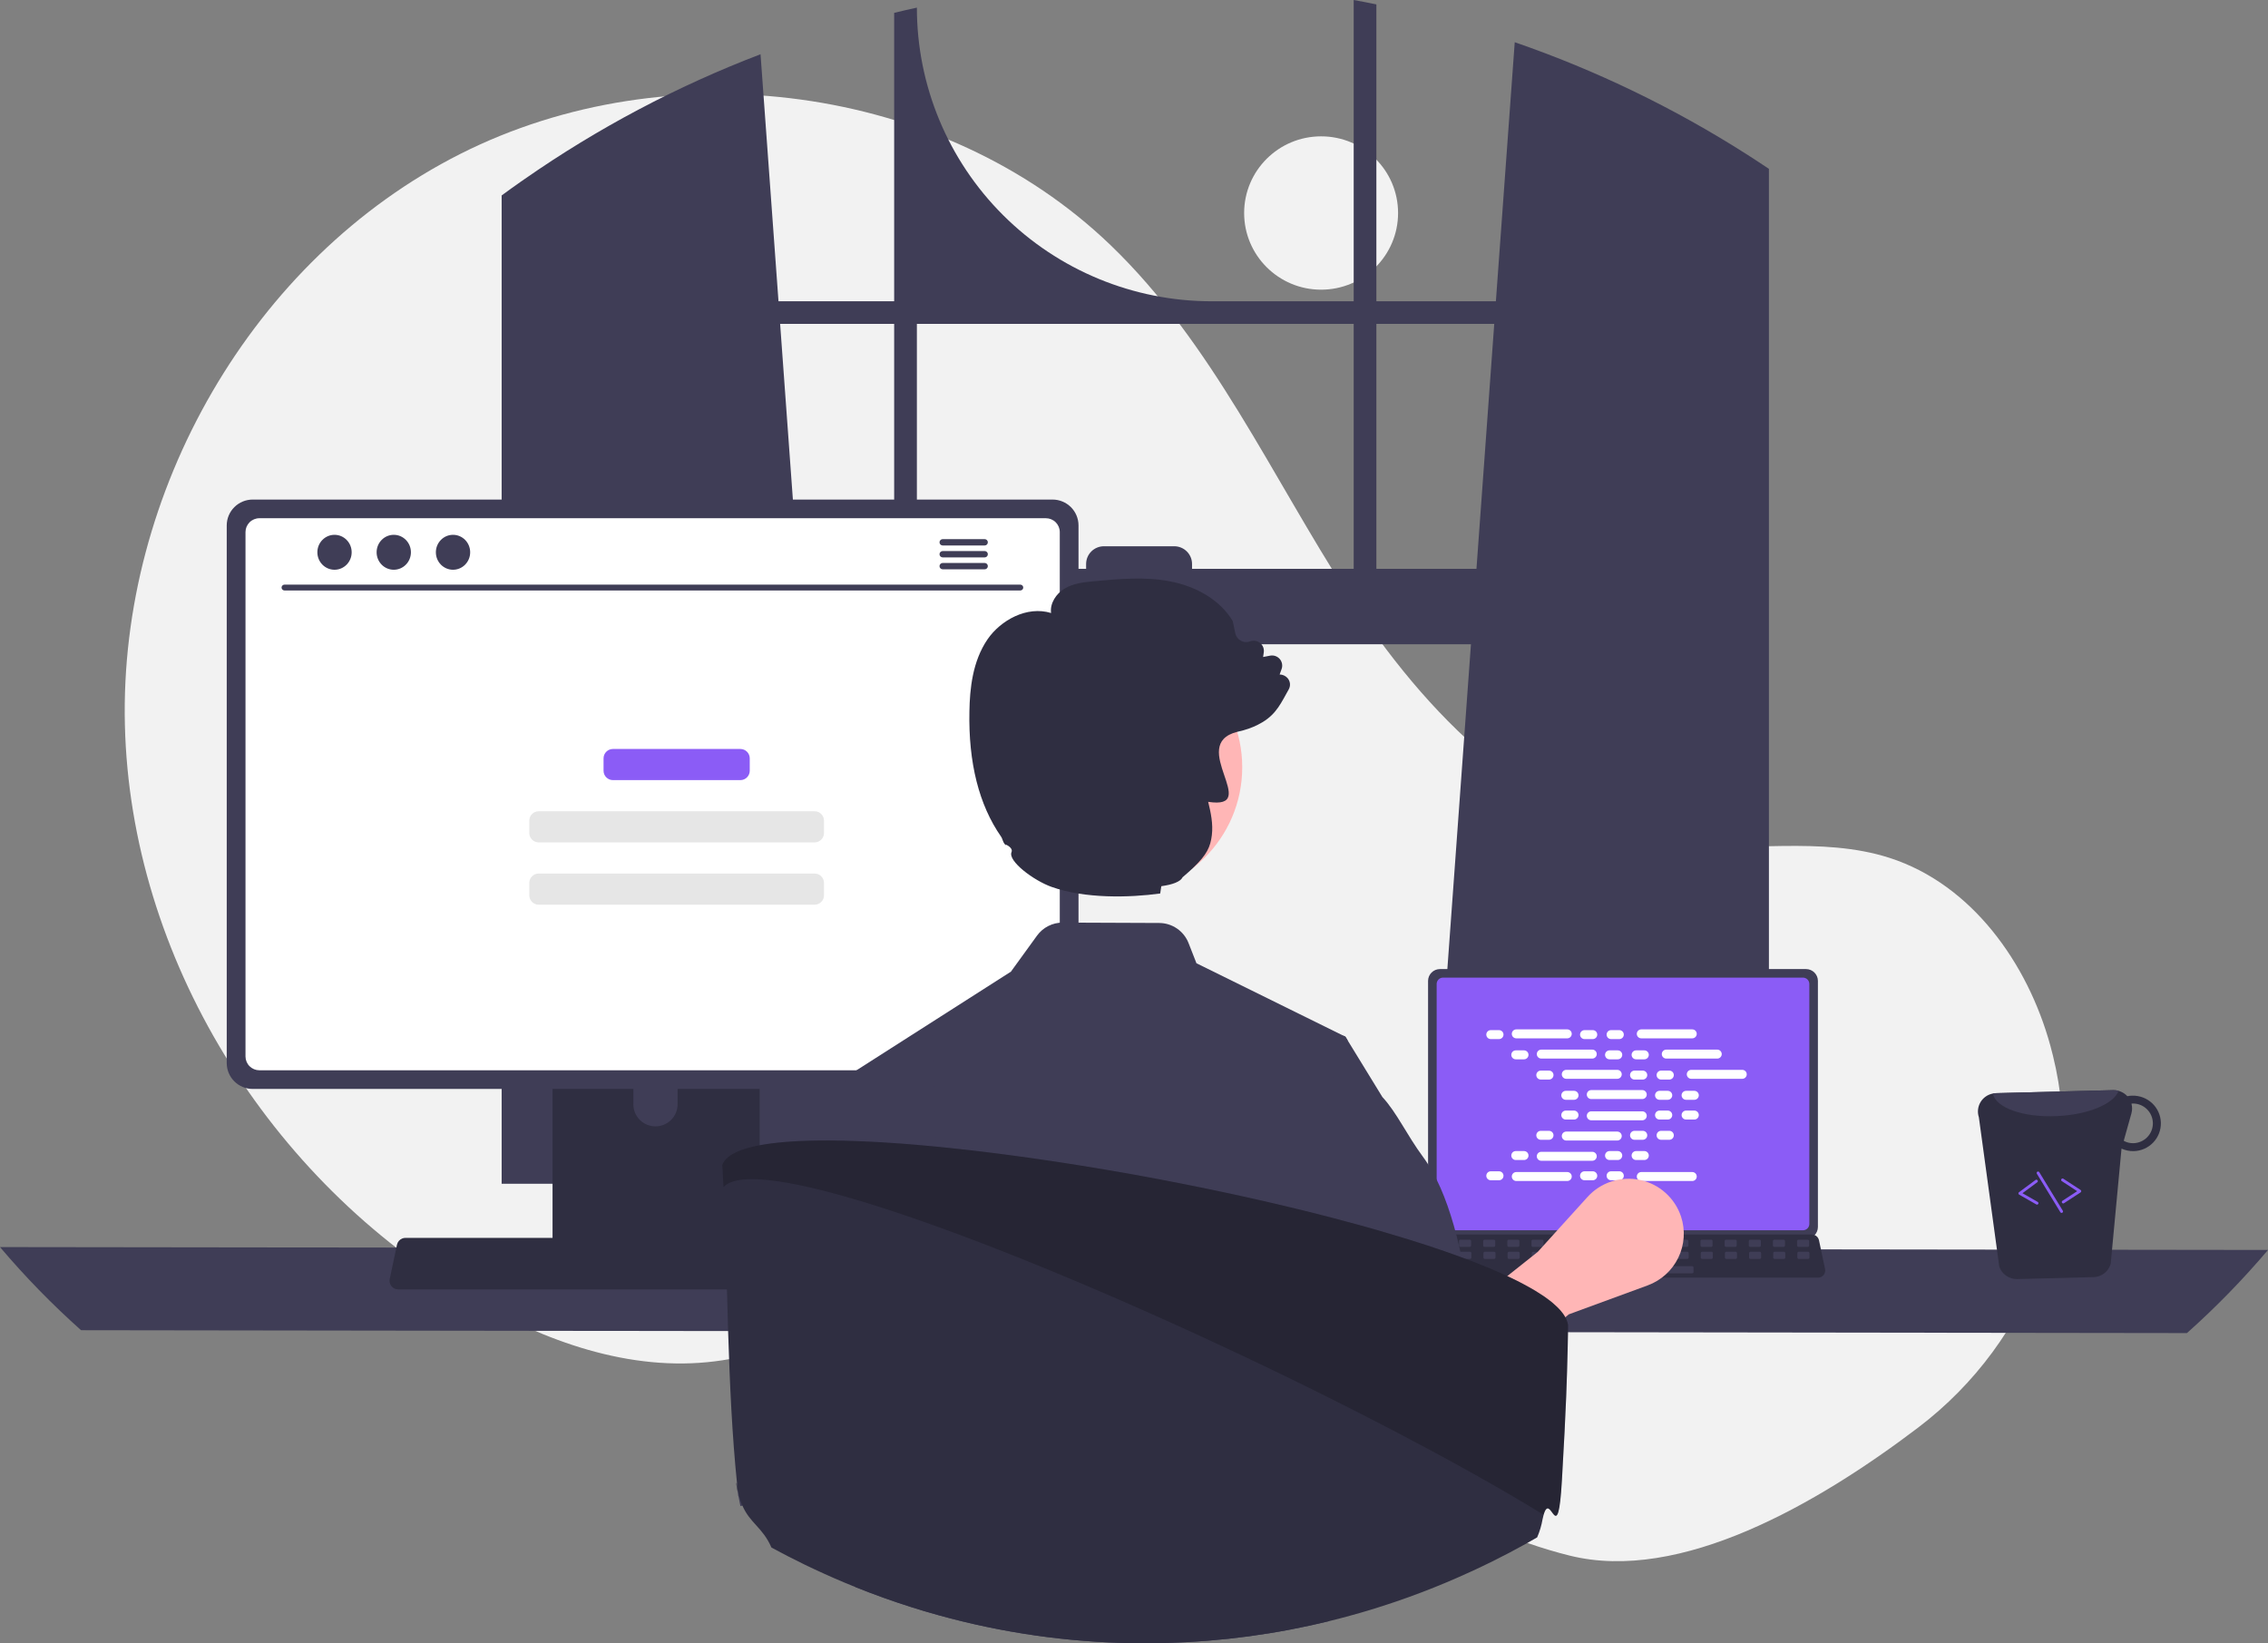 <svg width="461" height="334" viewBox="0 0 461 334" fill="none" xmlns="http://www.w3.org/2000/svg">
<rect x="0" y="0" width="461" height="334" fill="#808080" stroke="none"/>
<g clip-path="url(#clip0_224_1007)">
<path d="M268.532 58.88C277.172 58.88 284.176 51.903 284.176 43.296C284.176 34.69 277.172 27.712 268.532 27.712C259.892 27.712 252.888 34.69 252.888 43.296C252.888 51.903 259.892 58.88 268.532 58.88Z" fill="#F2F2F2"/>
<path d="M389.888 290.164C413.141 272.521 424.247 242.873 417.294 214.591C417.121 213.889 416.939 213.188 416.747 212.488C412.137 195.7 400.733 179.745 384.112 174.381C370.156 169.877 354.923 173.34 340.363 171.549C311.782 168.033 289.624 144.996 274.032 120.877C258.441 96.757 246.459 69.758 225.741 49.832C191.592 16.987 135.886 9.915 93.546 31.295C51.206 52.675 24.236 100.108 25.386 147.381C26.536 194.654 54.708 239.85 95.621 263.829C110.651 272.639 128.034 278.879 145.334 276.695C160.345 274.801 173.984 266.766 188.924 264.381C212.414 260.63 235.754 271.21 256.07 283.538C276.387 295.867 296.011 310.48 319.098 316.195C341.516 321.745 369.289 305.793 389.888 290.164Z" fill="#F2F2F2"/>
<path d="M356.479 32.288C355.969 31.949 355.453 31.628 354.943 31.301C340.209 21.914 324.415 14.287 307.89 8.58L304.058 61.237H279.766V0.893C278.237 0.578 276.696 0.28 275.155 0V61.237H246.288C230.396 61.237 215.155 54.948 203.918 43.754C192.681 32.56 186.368 17.378 186.368 1.547C184.821 1.879 183.286 2.235 181.751 2.615V61.237H158.238L154.588 11.025C137.606 17.513 121.483 26.045 106.579 36.432C106.322 36.607 106.064 36.788 105.812 36.963C104.517 37.867 103.24 38.79 101.968 39.723V240.611H171.263L170.038 223.714L163.301 130.943H298.99L292.252 223.714L291.027 240.611H359.555V34.319C358.535 33.63 357.51 32.953 356.479 32.288ZM181.751 115.622H162.187L158.572 65.836H181.751V115.622ZM275.155 115.622H242.298V114.635C242.298 114.161 242.204 113.692 242.022 113.254C241.839 112.816 241.572 112.418 241.235 112.083C240.898 111.748 240.499 111.482 240.059 111.301C239.619 111.12 239.147 111.028 238.671 111.028H224.387C223.911 111.028 223.44 111.121 223.001 111.303C222.562 111.484 222.162 111.749 221.826 112.084C221.49 112.419 221.223 112.817 221.041 113.255C220.859 113.692 220.766 114.162 220.766 114.635V115.622H186.368V65.836H275.155V115.622ZM279.766 115.622V65.836H303.724L300.109 115.622H279.766Z" fill="#3F3D56"/>
<path d="M0 253.475C5.09 259.483 10.595 265.129 16.476 270.372L444.524 270.956C450.405 265.713 455.91 260.067 461 254.059L0 253.475Z" fill="#3F3D56"/>
<path d="M290.274 199.371V249.392C290.274 250.03 290.529 250.641 290.981 251.092C291.434 251.542 292.047 251.796 292.687 251.796H367.1C367.739 251.796 368.353 251.542 368.806 251.092C369.258 250.641 369.512 250.03 369.513 249.392V199.371C369.511 198.734 369.257 198.123 368.804 197.673C368.352 197.223 367.739 196.97 367.1 196.969H292.687C292.048 196.97 291.435 197.223 290.983 197.673C290.53 198.123 290.275 198.734 290.274 199.371Z" fill="#3F3D56"/>
<path d="M292.02 199.993V248.775C292.02 249.116 292.156 249.442 292.398 249.683C292.64 249.924 292.967 250.059 293.309 250.06H366.48C366.822 250.059 367.15 249.924 367.391 249.683C367.633 249.442 367.769 249.116 367.77 248.775V199.993C367.77 199.652 367.634 199.325 367.392 199.084C367.15 198.842 366.822 198.706 366.48 198.706H293.309C292.967 198.706 292.639 198.842 292.397 199.084C292.155 199.325 292.02 199.652 292.02 199.993Z" fill="#8B5CF6"/>
<path d="M288.717 259.148C288.854 259.318 289.027 259.455 289.224 259.549C289.421 259.643 289.637 259.691 289.856 259.69H369.534C369.752 259.69 369.967 259.641 370.164 259.548C370.36 259.454 370.534 259.318 370.671 259.15C370.808 258.981 370.906 258.784 370.957 258.573C371.009 258.362 371.012 258.143 370.967 257.93L369.73 252.078C369.679 251.839 369.569 251.617 369.409 251.432C369.25 251.246 369.046 251.104 368.818 251.017C368.652 250.952 368.475 250.919 368.297 250.919H291.088C290.91 250.919 290.733 250.952 290.568 251.017C290.339 251.104 290.135 251.246 289.976 251.432C289.816 251.617 289.706 251.839 289.655 252.078L288.418 257.93C288.374 258.142 288.378 258.362 288.43 258.572C288.482 258.783 288.58 258.979 288.717 259.148Z" fill="#2F2E41"/>
<path d="M365.563 253.44H367.445C367.603 253.44 367.731 253.312 367.731 253.155V252.258C367.731 252.101 367.603 251.973 367.445 251.973H365.563C365.405 251.973 365.277 252.101 365.277 252.258V253.155C365.277 253.312 365.405 253.44 365.563 253.44Z" fill="#3F3D56"/>
<path d="M360.655 253.44H362.537C362.695 253.44 362.823 253.312 362.823 253.155V252.258C362.823 252.101 362.695 251.973 362.537 251.973H360.655C360.497 251.973 360.369 252.101 360.369 252.258V253.155C360.369 253.312 360.497 253.44 360.655 253.44Z" fill="#3F3D56"/>
<path d="M355.747 253.44H357.629C357.787 253.44 357.915 253.312 357.915 253.155V252.258C357.915 252.101 357.787 251.973 357.629 251.973H355.747C355.589 251.973 355.461 252.101 355.461 252.258V253.155C355.461 253.312 355.589 253.44 355.747 253.44Z" fill="#3F3D56"/>
<path d="M350.839 253.44H352.721C352.879 253.44 353.007 253.312 353.007 253.155V252.258C353.007 252.101 352.879 251.973 352.721 251.973H350.839C350.681 251.973 350.553 252.101 350.553 252.258V253.155C350.553 253.312 350.681 253.44 350.839 253.44Z" fill="#3F3D56"/>
<path d="M345.931 253.44H347.813C347.971 253.44 348.099 253.312 348.099 253.155V252.258C348.099 252.101 347.971 251.973 347.813 251.973H345.931C345.773 251.973 345.645 252.101 345.645 252.258V253.155C345.645 253.312 345.773 253.44 345.931 253.44Z" fill="#3F3D56"/>
<path d="M341.023 253.44H342.905C343.063 253.44 343.191 253.312 343.191 253.155V252.258C343.191 252.101 343.063 251.973 342.905 251.973H341.023C340.865 251.973 340.737 252.101 340.737 252.258V253.155C340.737 253.312 340.865 253.44 341.023 253.44Z" fill="#3F3D56"/>
<path d="M336.115 253.44H337.997C338.155 253.44 338.283 253.312 338.283 253.155V252.258C338.283 252.101 338.155 251.973 337.997 251.973H336.115C335.957 251.973 335.829 252.101 335.829 252.258V253.155C335.829 253.312 335.957 253.44 336.115 253.44Z" fill="#3F3D56"/>
<path d="M331.207 253.44H333.089C333.247 253.44 333.375 253.312 333.375 253.155V252.258C333.375 252.101 333.247 251.973 333.089 251.973H331.207C331.049 251.973 330.921 252.101 330.921 252.258V253.155C330.921 253.312 331.049 253.44 331.207 253.44Z" fill="#3F3D56"/>
<path d="M326.299 253.44H328.181C328.339 253.44 328.467 253.312 328.467 253.155V252.258C328.467 252.101 328.339 251.973 328.181 251.973H326.299C326.141 251.973 326.013 252.101 326.013 252.258V253.155C326.013 253.312 326.141 253.44 326.299 253.44Z" fill="#3F3D56"/>
<path d="M321.391 253.44H323.273C323.431 253.44 323.559 253.312 323.559 253.155V252.258C323.559 252.101 323.431 251.973 323.273 251.973H321.391C321.233 251.973 321.105 252.101 321.105 252.258V253.155C321.105 253.312 321.233 253.44 321.391 253.44Z" fill="#3F3D56"/>
<path d="M316.482 253.44H318.364C318.522 253.44 318.65 253.312 318.65 253.155V252.258C318.65 252.101 318.522 251.973 318.364 251.973H316.482C316.324 251.973 316.196 252.101 316.196 252.258V253.155C316.196 253.312 316.324 253.44 316.482 253.44Z" fill="#3F3D56"/>
<path d="M311.574 253.44H313.456C313.614 253.44 313.742 253.312 313.742 253.155V252.258C313.742 252.101 313.614 251.973 313.456 251.973H311.574C311.416 251.973 311.288 252.101 311.288 252.258V253.155C311.288 253.312 311.416 253.44 311.574 253.44Z" fill="#3F3D56"/>
<path d="M306.666 253.44H308.548C308.706 253.44 308.834 253.312 308.834 253.155V252.258C308.834 252.101 308.706 251.973 308.548 251.973H306.666C306.508 251.973 306.38 252.101 306.38 252.258V253.155C306.38 253.312 306.508 253.44 306.666 253.44Z" fill="#3F3D56"/>
<path d="M301.758 253.44H303.64C303.798 253.44 303.926 253.312 303.926 253.155V252.258C303.926 252.101 303.798 251.973 303.64 251.973H301.758C301.6 251.973 301.472 252.101 301.472 252.258V253.155C301.472 253.312 301.6 253.44 301.758 253.44Z" fill="#3F3D56"/>
<path d="M296.85 253.44H298.732C298.89 253.44 299.018 253.312 299.018 253.155V252.258C299.018 252.101 298.89 251.973 298.732 251.973H296.85C296.692 251.973 296.564 252.101 296.564 252.258V253.155C296.564 253.312 296.692 253.44 296.85 253.44Z" fill="#3F3D56"/>
<path d="M291.942 253.44H293.824C293.982 253.44 294.11 253.312 294.11 253.155V252.258C294.11 252.101 293.982 251.973 293.824 251.973H291.942C291.784 251.973 291.656 252.101 291.656 252.258V253.155C291.656 253.312 291.784 253.44 291.942 253.44Z" fill="#3F3D56"/>
<path d="M365.622 255.885H367.504C367.661 255.885 367.79 255.757 367.79 255.6V254.703C367.79 254.546 367.661 254.418 367.504 254.418H365.622C365.464 254.418 365.335 254.546 365.335 254.703V255.6C365.335 255.757 365.464 255.885 365.622 255.885Z" fill="#3F3D56"/>
<path d="M360.713 255.885H362.595C362.753 255.885 362.881 255.757 362.881 255.6V254.703C362.881 254.546 362.753 254.418 362.595 254.418H360.713C360.555 254.418 360.427 254.546 360.427 254.703V255.6C360.427 255.757 360.555 255.885 360.713 255.885Z" fill="#3F3D56"/>
<path d="M355.805 255.885H357.687C357.845 255.885 357.973 255.757 357.973 255.6V254.703C357.973 254.546 357.845 254.418 357.687 254.418H355.805C355.647 254.418 355.519 254.546 355.519 254.703V255.6C355.519 255.757 355.647 255.885 355.805 255.885Z" fill="#3F3D56"/>
<path d="M350.897 255.885H352.779C352.937 255.885 353.065 255.757 353.065 255.6V254.703C353.065 254.546 352.937 254.418 352.779 254.418H350.897C350.739 254.418 350.611 254.546 350.611 254.703V255.6C350.611 255.757 350.739 255.885 350.897 255.885Z" fill="#3F3D56"/>
<path d="M345.989 255.885H347.871C348.029 255.885 348.157 255.757 348.157 255.6V254.703C348.157 254.546 348.029 254.418 347.871 254.418H345.989C345.831 254.418 345.703 254.546 345.703 254.703V255.6C345.703 255.757 345.831 255.885 345.989 255.885Z" fill="#3F3D56"/>
<path d="M341.081 255.885H342.963C343.121 255.885 343.249 255.757 343.249 255.6V254.703C343.249 254.546 343.121 254.418 342.963 254.418H341.081C340.923 254.418 340.795 254.546 340.795 254.703V255.6C340.795 255.757 340.923 255.885 341.081 255.885Z" fill="#3F3D56"/>
<path d="M336.173 255.885H338.055C338.213 255.885 338.341 255.757 338.341 255.6V254.703C338.341 254.546 338.213 254.418 338.055 254.418H336.173C336.015 254.418 335.887 254.546 335.887 254.703V255.6C335.887 255.757 336.015 255.885 336.173 255.885Z" fill="#3F3D56"/>
<path d="M331.265 255.885H333.147C333.305 255.885 333.433 255.757 333.433 255.6V254.703C333.433 254.546 333.305 254.418 333.147 254.418H331.265C331.107 254.418 330.979 254.546 330.979 254.703V255.6C330.979 255.757 331.107 255.885 331.265 255.885Z" fill="#3F3D56"/>
<path d="M326.356 255.885H328.238C328.396 255.885 328.524 255.757 328.524 255.6V254.703C328.524 254.546 328.396 254.418 328.238 254.418H326.356C326.198 254.418 326.07 254.546 326.07 254.703V255.6C326.07 255.757 326.198 255.885 326.356 255.885Z" fill="#3F3D56"/>
<path d="M321.449 255.885H323.331C323.489 255.885 323.617 255.757 323.617 255.6V254.703C323.617 254.546 323.489 254.418 323.331 254.418H321.449C321.291 254.418 321.163 254.546 321.163 254.703V255.6C321.163 255.757 321.291 255.885 321.449 255.885Z" fill="#3F3D56"/>
<path d="M316.541 255.885H318.422C318.58 255.885 318.708 255.757 318.708 255.6V254.703C318.708 254.546 318.58 254.418 318.422 254.418H316.541C316.383 254.418 316.254 254.546 316.254 254.703V255.6C316.254 255.757 316.383 255.885 316.541 255.885Z" fill="#3F3D56"/>
<path d="M311.632 255.885H313.514C313.672 255.885 313.8 255.757 313.8 255.6V254.703C313.8 254.546 313.672 254.418 313.514 254.418H311.632C311.474 254.418 311.346 254.546 311.346 254.703V255.6C311.346 255.757 311.474 255.885 311.632 255.885Z" fill="#3F3D56"/>
<path d="M306.725 255.885H308.607C308.765 255.885 308.893 255.757 308.893 255.6V254.703C308.893 254.546 308.765 254.418 308.607 254.418H306.725C306.567 254.418 306.439 254.546 306.439 254.703V255.6C306.439 255.757 306.567 255.885 306.725 255.885Z" fill="#3F3D56"/>
<path d="M301.816 255.885H303.698C303.856 255.885 303.984 255.757 303.984 255.6V254.703C303.984 254.546 303.856 254.418 303.698 254.418H301.816C301.658 254.418 301.53 254.546 301.53 254.703V255.6C301.53 255.757 301.658 255.885 301.816 255.885Z" fill="#3F3D56"/>
<path d="M296.908 255.885H298.79C298.948 255.885 299.076 255.757 299.076 255.6V254.703C299.076 254.546 298.948 254.418 298.79 254.418H296.908C296.75 254.418 296.622 254.546 296.622 254.703V255.6C296.622 255.757 296.75 255.885 296.908 255.885Z" fill="#3F3D56"/>
<path d="M292 255.885H293.882C294.04 255.885 294.168 255.757 294.168 255.6V254.703C294.168 254.546 294.04 254.418 293.882 254.418H292C291.842 254.418 291.714 254.546 291.714 254.703V255.6C291.714 255.757 291.842 255.885 292 255.885Z" fill="#3F3D56"/>
<path d="M324.884 258.818H343.944C344.102 258.818 344.23 258.69 344.23 258.533V257.636C344.23 257.479 344.102 257.351 343.944 257.351H324.884C324.726 257.351 324.598 257.479 324.598 257.636V258.533C324.598 258.69 324.726 258.818 324.884 258.818Z" fill="#3F3D56"/>
<path d="M304.691 209.378H303.025C302.519 209.378 302.11 209.786 302.11 210.289C302.11 210.792 302.519 211.2 303.025 211.2H304.691C305.196 211.2 305.605 210.792 305.605 210.289C305.605 209.786 305.196 209.378 304.691 209.378Z" fill="white"/>
<path d="M323.746 209.378H322.08C321.575 209.378 321.165 209.786 321.165 210.289C321.165 210.792 321.575 211.2 322.08 211.2H323.746C324.251 211.2 324.66 210.792 324.66 210.289C324.66 209.786 324.251 209.378 323.746 209.378Z" fill="white"/>
<path d="M329.145 209.378H327.479C326.973 209.378 326.564 209.786 326.564 210.289C326.564 210.792 326.973 211.2 327.479 211.2H329.145C329.65 211.2 330.059 210.792 330.059 210.289C330.059 209.786 329.65 209.378 329.145 209.378Z" fill="white"/>
<path d="M318.563 209.226H308.208C307.702 209.226 307.293 209.634 307.293 210.137C307.293 210.64 307.702 211.048 308.208 211.048H318.563C319.068 211.048 319.477 210.64 319.477 210.137C319.477 209.634 319.068 209.226 318.563 209.226Z" fill="white"/>
<path d="M343.97 209.226H333.614C333.109 209.226 332.7 209.634 332.7 210.137C332.7 210.64 333.109 211.048 333.614 211.048H343.97C344.475 211.048 344.884 210.64 344.884 210.137C344.884 209.634 344.475 209.226 343.97 209.226Z" fill="white"/>
<path d="M309.772 213.491H308.106C307.6 213.491 307.191 213.899 307.191 214.402C307.191 214.905 307.6 215.313 308.106 215.313H309.772C310.277 215.313 310.686 214.905 310.686 214.402C310.686 213.899 310.277 213.491 309.772 213.491Z" fill="white"/>
<path d="M328.827 213.491H327.161C326.656 213.491 326.247 213.899 326.247 214.402C326.247 214.905 326.656 215.313 327.161 215.313H328.827C329.332 215.313 329.742 214.905 329.742 214.402C329.742 213.899 329.332 213.491 328.827 213.491Z" fill="white"/>
<path d="M334.226 213.491H332.56C332.055 213.491 331.646 213.899 331.646 214.402C331.646 214.905 332.055 215.313 332.56 215.313H334.226C334.731 215.313 335.141 214.905 335.141 214.402C335.141 213.899 334.731 213.491 334.226 213.491Z" fill="white"/>
<path d="M323.644 213.339H313.289C312.784 213.339 312.374 213.747 312.374 214.25C312.374 214.753 312.784 215.161 313.289 215.161H323.644C324.149 215.161 324.559 214.753 324.559 214.25C324.559 213.747 324.149 213.339 323.644 213.339Z" fill="white"/>
<path d="M349.051 213.339H338.696C338.191 213.339 337.781 213.747 337.781 214.25C337.781 214.753 338.191 215.161 338.696 215.161H349.051C349.556 215.161 349.966 214.753 349.966 214.25C349.966 213.747 349.556 213.339 349.051 213.339Z" fill="white"/>
<path d="M314.853 217.604H313.187C312.682 217.604 312.272 218.011 312.272 218.515C312.272 219.018 312.682 219.426 313.187 219.426H314.853C315.358 219.426 315.768 219.018 315.768 218.515C315.768 218.011 315.358 217.604 314.853 217.604Z" fill="white"/>
<path d="M333.908 217.604H332.242C331.737 217.604 331.328 218.011 331.328 218.515C331.328 219.018 331.737 219.426 332.242 219.426H333.908C334.414 219.426 334.823 219.018 334.823 218.515C334.823 218.011 334.414 217.604 333.908 217.604Z" fill="white"/>
<path d="M339.308 217.604H337.642C337.137 217.604 336.727 218.011 336.727 218.515C336.727 219.018 337.137 219.426 337.642 219.426H339.308C339.813 219.426 340.222 219.018 340.222 218.515C340.222 218.011 339.813 217.604 339.308 217.604Z" fill="white"/>
<path d="M328.725 217.452H318.37C317.865 217.452 317.456 217.86 317.456 218.363C317.456 218.866 317.865 219.274 318.37 219.274H328.725C329.231 219.274 329.64 218.866 329.64 218.363C329.64 217.86 329.231 217.452 328.725 217.452Z" fill="white"/>
<path d="M354.133 217.452H343.777C343.272 217.452 342.863 217.86 342.863 218.363C342.863 218.866 343.272 219.274 343.777 219.274H354.133C354.638 219.274 355.047 218.866 355.047 218.363C355.047 217.86 354.638 217.452 354.133 217.452Z" fill="white"/>
<path d="M319.935 221.716H318.269C317.764 221.716 317.354 222.124 317.354 222.627C317.354 223.131 317.764 223.539 318.269 223.539H319.935C320.44 223.539 320.849 223.131 320.849 222.627C320.849 222.124 320.44 221.716 319.935 221.716Z" fill="white"/>
<path d="M338.99 221.716H337.324C336.819 221.716 336.409 222.124 336.409 222.627C336.409 223.131 336.819 223.539 337.324 223.539H338.99C339.495 223.539 339.905 223.131 339.905 222.627C339.905 222.124 339.495 221.716 338.99 221.716Z" fill="white"/>
<path d="M344.389 221.716H342.723C342.218 221.716 341.808 222.124 341.808 222.627C341.808 223.131 342.218 223.539 342.723 223.539H344.389C344.894 223.539 345.304 223.131 345.304 222.627C345.304 222.124 344.894 221.716 344.389 221.716Z" fill="white"/>
<path d="M333.807 221.564H323.452C322.947 221.564 322.537 221.972 322.537 222.476C322.537 222.979 322.947 223.387 323.452 223.387H333.807C334.312 223.387 334.722 222.979 334.722 222.476C334.722 221.972 334.312 221.564 333.807 221.564Z" fill="white"/>
<path d="M323.746 238.071H322.08C321.575 238.071 321.165 238.479 321.165 238.982C321.165 239.485 321.575 239.893 322.08 239.893H323.746C324.251 239.893 324.66 239.485 324.66 238.982C324.66 238.479 324.251 238.071 323.746 238.071Z" fill="white"/>
<path d="M329.145 238.071H327.479C326.973 238.071 326.564 238.479 326.564 238.982C326.564 239.485 326.973 239.893 327.479 239.893H329.145C329.65 239.893 330.059 239.485 330.059 238.982C330.059 238.479 329.65 238.071 329.145 238.071Z" fill="white"/>
<path d="M343.97 238.223H333.614C333.109 238.223 332.7 238.631 332.7 239.134C332.7 239.637 333.109 240.045 333.614 240.045H343.97C344.475 240.045 344.884 239.637 344.884 239.134C344.884 238.631 344.475 238.223 343.97 238.223Z" fill="white"/>
<path d="M304.691 238.071H303.025C302.519 238.071 302.11 238.479 302.11 238.982C302.11 239.485 302.519 239.893 303.025 239.893H304.691C305.196 239.893 305.605 239.485 305.605 238.982C305.605 238.479 305.196 238.071 304.691 238.071Z" fill="white"/>
<path d="M318.563 238.223H308.208C307.702 238.223 307.293 238.631 307.293 239.134C307.293 239.637 307.702 240.045 308.208 240.045H318.563C319.068 240.045 319.477 239.637 319.477 239.134C319.477 238.631 319.068 238.223 318.563 238.223Z" fill="white"/>
<path d="M309.772 233.958H308.106C307.6 233.958 307.191 234.366 307.191 234.869C307.191 235.372 307.6 235.78 308.106 235.78H309.772C310.277 235.78 310.686 235.372 310.686 234.869C310.686 234.366 310.277 233.958 309.772 233.958Z" fill="white"/>
<path d="M328.827 233.958H327.161C326.656 233.958 326.247 234.366 326.247 234.869C326.247 235.372 326.656 235.78 327.161 235.78H328.827C329.332 235.78 329.742 235.372 329.742 234.869C329.742 234.366 329.332 233.958 328.827 233.958Z" fill="white"/>
<path d="M334.226 233.958H332.56C332.055 233.958 331.646 234.366 331.646 234.869C331.646 235.372 332.055 235.78 332.56 235.78H334.226C334.731 235.78 335.141 235.372 335.141 234.869C335.141 234.366 334.731 233.958 334.226 233.958Z" fill="white"/>
<path d="M323.644 234.11H313.289C312.784 234.11 312.374 234.518 312.374 235.021C312.374 235.524 312.784 235.932 313.289 235.932H323.644C324.149 235.932 324.559 235.524 324.559 235.021C324.559 234.518 324.149 234.11 323.644 234.11Z" fill="white"/>
<path d="M314.853 229.845H313.187C312.682 229.845 312.272 230.253 312.272 230.756C312.272 231.26 312.682 231.667 313.187 231.667H314.853C315.358 231.667 315.768 231.26 315.768 230.756C315.768 230.253 315.358 229.845 314.853 229.845Z" fill="white"/>
<path d="M333.908 229.845H332.242C331.737 229.845 331.328 230.253 331.328 230.756C331.328 231.26 331.737 231.667 332.242 231.667H333.908C334.414 231.667 334.823 231.26 334.823 230.756C334.823 230.253 334.414 229.845 333.908 229.845Z" fill="white"/>
<path d="M339.308 229.845H337.642C337.137 229.845 336.727 230.253 336.727 230.756C336.727 231.26 337.137 231.667 337.642 231.667H339.308C339.813 231.667 340.222 231.26 340.222 230.756C340.222 230.253 339.813 229.845 339.308 229.845Z" fill="white"/>
<path d="M328.725 229.997H318.37C317.865 229.997 317.456 230.405 317.456 230.908C317.456 231.411 317.865 231.819 318.37 231.819H328.725C329.231 231.819 329.64 231.411 329.64 230.908C329.64 230.405 329.231 229.997 328.725 229.997Z" fill="white"/>
<path d="M319.935 225.732H318.269C317.764 225.732 317.354 226.14 317.354 226.644C317.354 227.147 317.764 227.555 318.269 227.555H319.935C320.44 227.555 320.849 227.147 320.849 226.644C320.849 226.14 320.44 225.732 319.935 225.732Z" fill="white"/>
<path d="M338.99 225.732H337.324C336.819 225.732 336.409 226.14 336.409 226.644C336.409 227.147 336.819 227.555 337.324 227.555H338.99C339.495 227.555 339.905 227.147 339.905 226.644C339.905 226.14 339.495 225.732 338.99 225.732Z" fill="white"/>
<path d="M344.389 225.732H342.723C342.218 225.732 341.808 226.14 341.808 226.644C341.808 227.147 342.218 227.555 342.723 227.555H344.389C344.894 227.555 345.304 227.147 345.304 226.644C345.304 226.14 344.894 225.732 344.389 225.732Z" fill="white"/>
<path d="M333.807 225.884H323.452C322.947 225.884 322.537 226.292 322.537 226.795C322.537 227.299 322.947 227.707 323.452 227.707H333.807C334.312 227.707 334.722 227.299 334.722 226.795C334.722 226.292 334.312 225.884 333.807 225.884Z" fill="white"/>
<path d="M295.832 286.271L288.011 273.955L312.561 254.459L322.695 243.276C324.011 241.823 325.687 240.74 327.556 240.134C329.424 239.529 331.42 239.423 333.342 239.826C335.265 240.229 337.048 241.128 338.512 242.433C339.977 243.738 341.072 245.403 341.688 247.261C342.602 250.015 342.405 253.015 341.141 255.628C339.876 258.24 337.642 260.261 334.909 261.264L318.886 267.144L295.832 286.271Z" fill="#FFB6B6"/>
<path d="M112.312 196.972V256.831H154.409V196.972C154.409 196.541 154.271 196.122 154.015 195.775C153.759 195.428 153.398 195.173 152.985 195.046C152.79 194.982 152.586 194.95 152.381 194.952H114.345C114.078 194.952 113.814 195.004 113.567 195.105C113.321 195.206 113.097 195.355 112.908 195.542C112.719 195.73 112.569 195.953 112.467 196.198C112.365 196.443 112.312 196.706 112.312 196.972ZM128.74 217.54C128.751 216.36 129.23 215.232 130.071 214.401C130.913 213.57 132.049 213.104 133.234 213.104C134.419 213.104 135.556 213.57 136.397 214.401C137.239 215.232 137.717 216.36 137.728 217.54V224.485C137.722 225.668 137.246 226.801 136.404 227.636C135.562 228.47 134.422 228.939 133.234 228.939C132.046 228.939 130.907 228.47 130.065 227.636C129.222 226.801 128.746 225.668 128.74 224.485V217.54Z" fill="#2F2E41"/>
<path d="M112.183 254.917V260.689C112.184 260.988 112.303 261.275 112.515 261.487C112.726 261.699 113.013 261.819 113.313 261.822H153.407C153.707 261.82 153.995 261.7 154.207 261.488C154.419 261.276 154.538 260.989 154.538 260.689V254.917H112.183Z" fill="#3F3D56"/>
<path d="M46.087 106.786V216.08C46.088 217.473 46.644 218.809 47.633 219.794C48.621 220.778 49.962 221.332 51.36 221.333H213.948C215.346 221.332 216.687 220.778 217.676 219.794C218.664 218.809 219.22 217.473 219.221 216.08V106.786C219.218 105.394 218.661 104.06 217.673 103.077C216.684 102.094 215.345 101.54 213.948 101.539H51.36C49.963 101.54 48.624 102.094 47.635 103.077C46.647 104.06 46.09 105.394 46.087 106.786Z" fill="#3F3D56"/>
<path d="M49.901 108.146V214.732C49.903 215.477 50.2 216.19 50.728 216.716C51.256 217.242 51.972 217.539 52.72 217.54H212.595C213.342 217.539 214.058 217.242 214.586 216.716C215.114 216.19 215.412 215.477 215.413 214.732V108.146C215.413 107.401 215.116 106.686 214.588 106.159C214.06 105.631 213.343 105.334 212.595 105.333H52.72C51.972 105.334 51.255 105.631 50.727 106.159C50.198 106.686 49.901 107.401 49.901 108.146Z" fill="white"/>
<path d="M79.571 261.43C79.734 261.634 79.941 261.797 80.176 261.91C80.412 262.022 80.67 262.079 80.93 262.078H176.046C176.306 262.078 176.563 262.02 176.798 261.908C177.032 261.797 177.239 261.634 177.403 261.433C177.567 261.232 177.684 260.997 177.745 260.745C177.806 260.493 177.81 260.231 177.757 259.977L176.28 252.991C176.219 252.706 176.087 252.441 175.897 252.219C175.707 251.998 175.464 251.828 175.191 251.724C174.993 251.647 174.782 251.607 174.57 251.607H82.401C82.189 251.607 81.978 251.647 81.78 251.724C81.507 251.828 81.264 251.998 81.074 252.219C80.883 252.441 80.751 252.706 80.69 252.991L79.214 259.977C79.161 260.23 79.166 260.492 79.228 260.744C79.29 260.995 79.407 261.23 79.571 261.43Z" fill="#2F2E41"/>
<path d="M207.406 120.015H57.812C57.656 120.012 57.508 119.948 57.4 119.837C57.291 119.726 57.23 119.578 57.23 119.423C57.23 119.268 57.291 119.119 57.4 119.008C57.508 118.897 57.656 118.834 57.812 118.83H207.406C207.562 118.834 207.71 118.897 207.819 119.008C207.927 119.119 207.988 119.268 207.988 119.423C207.988 119.578 207.927 119.726 207.819 119.837C207.71 119.948 207.562 120.012 207.406 120.015Z" fill="#3F3D56"/>
<path d="M67.995 115.804C69.92 115.804 71.481 114.215 71.481 112.254C71.481 110.293 69.92 108.704 67.995 108.704C66.069 108.704 64.508 110.293 64.508 112.254C64.508 114.215 66.069 115.804 67.995 115.804Z" fill="#3F3D56"/>
<path d="M80.039 115.804C81.964 115.804 83.525 114.215 83.525 112.254C83.525 110.293 81.964 108.704 80.039 108.704C78.113 108.704 76.552 110.293 76.552 112.254C76.552 114.215 78.113 115.804 80.039 115.804Z" fill="#3F3D56"/>
<path d="M92.083 115.804C94.008 115.804 95.569 114.215 95.569 112.254C95.569 110.293 94.008 108.704 92.083 108.704C90.157 108.704 88.596 110.293 88.596 112.254C88.596 114.215 90.157 115.804 92.083 115.804Z" fill="#3F3D56"/>
<path d="M200.154 109.582H191.6C191.431 109.585 191.27 109.655 191.152 109.776C191.033 109.896 190.967 110.058 190.967 110.226C190.967 110.395 191.033 110.557 191.152 110.677C191.27 110.798 191.431 110.867 191.6 110.871H200.154C200.324 110.869 200.486 110.8 200.606 110.679C200.725 110.559 200.792 110.396 200.792 110.226C200.792 110.057 200.725 109.894 200.606 109.774C200.486 109.653 200.324 109.584 200.154 109.582Z" fill="#3F3D56"/>
<path d="M200.154 112.003H191.6C191.43 112.007 191.269 112.077 191.151 112.197C191.033 112.318 190.966 112.48 190.966 112.648C190.966 112.817 191.033 112.979 191.151 113.099C191.269 113.22 191.43 113.29 191.6 113.293H200.154C200.324 113.291 200.487 113.222 200.607 113.102C200.726 112.981 200.793 112.818 200.793 112.648C200.793 112.479 200.726 112.316 200.607 112.195C200.487 112.074 200.324 112.005 200.154 112.003Z" fill="#3F3D56"/>
<path d="M200.154 114.426H191.6C191.431 114.43 191.27 114.499 191.152 114.62C191.033 114.74 190.967 114.902 190.967 115.071C190.967 115.239 191.033 115.401 191.152 115.522C191.27 115.642 191.431 115.712 191.6 115.716H200.154C200.324 115.713 200.486 115.644 200.606 115.524C200.725 115.403 200.792 115.24 200.792 115.071C200.792 114.901 200.725 114.739 200.606 114.618C200.486 114.497 200.324 114.428 200.154 114.426Z" fill="#3F3D56"/>
<path d="M406.379 257.45C406.638 258.199 407.127 258.847 407.778 259.301C408.429 259.755 409.208 259.992 410.002 259.978L425.524 259.58C426.324 259.564 427.098 259.291 427.73 258.801C428.361 258.311 428.817 257.631 429.028 256.862L431.225 233.465C432.004 233.817 432.852 233.99 433.708 233.973C434.451 233.954 435.183 233.79 435.862 233.49C436.542 233.189 437.155 232.759 437.667 232.222C438.18 231.685 438.581 231.053 438.848 230.362C439.115 229.671 439.243 228.935 439.224 228.194C439.206 227.454 439.041 226.725 438.739 226.048C438.438 225.371 438.005 224.76 437.466 224.25C436.928 223.74 436.293 223.34 435.6 223.074C434.906 222.808 434.167 222.68 433.423 222.699C433.082 222.698 432.741 222.733 432.406 222.804C432.043 222.412 431.601 222.101 431.109 221.889C430.617 221.678 430.086 221.571 429.55 221.577L405.675 222.191C405.477 222.198 405.28 222.223 405.086 222.264C404.562 222.361 404.065 222.569 403.629 222.873C403.193 223.178 402.827 223.572 402.557 224.029C402.286 224.486 402.117 224.995 402.061 225.523C402.005 226.051 402.062 226.584 402.23 227.088L406.379 257.45ZM431.675 231.876L433.238 226.301C433.416 225.657 433.42 224.977 433.25 224.331C433.326 224.331 433.393 224.295 433.468 224.295C434.54 224.273 435.577 224.675 436.351 225.413C437.126 226.151 437.575 227.166 437.6 228.233C437.625 229.301 437.224 230.334 436.485 231.108C435.746 231.881 434.73 232.331 433.658 232.359C432.965 232.381 432.28 232.214 431.675 231.876Z" fill="#2F2E41"/>
<path d="M405.086 222.264C405.595 225.161 411.314 227.198 418.19 226.844C424.514 226.554 429.684 224.342 430.631 221.721C430.281 221.617 429.916 221.569 429.551 221.577L405.675 222.191C405.477 222.198 405.28 222.223 405.086 222.264Z" fill="#3F3D56"/>
<path d="M419.45 244.593C419.482 244.585 419.512 244.572 419.539 244.555L422.909 242.357C422.95 242.33 422.984 242.294 423.007 242.251C423.03 242.209 423.042 242.161 423.042 242.113C423.042 242.064 423.03 242.017 423.007 241.974C422.984 241.931 422.95 241.895 422.91 241.869L419.406 239.583C419.374 239.561 419.338 239.547 419.3 239.539C419.262 239.532 419.223 239.532 419.185 239.54C419.148 239.548 419.112 239.563 419.08 239.585C419.048 239.606 419.021 239.634 419 239.666C418.978 239.698 418.964 239.734 418.957 239.772C418.95 239.81 418.95 239.848 418.958 239.886C418.966 239.923 418.981 239.959 419.003 239.991C419.025 240.022 419.053 240.05 419.085 240.07L422.214 242.112L419.218 244.066C419.16 244.104 419.117 244.161 419.097 244.227C419.078 244.293 419.082 244.364 419.11 244.428C419.138 244.491 419.187 244.542 419.25 244.573C419.312 244.603 419.383 244.61 419.45 244.593Z" fill="#8B5CF6"/>
<path d="M414.127 244.838C414.183 244.823 414.234 244.793 414.273 244.749C414.312 244.706 414.337 244.652 414.345 244.594C414.353 244.537 414.343 244.478 414.318 244.426C414.292 244.374 414.251 244.331 414.2 244.302L411.093 242.527L414.097 240.305C414.127 240.282 414.153 240.253 414.173 240.221C414.193 240.188 414.206 240.151 414.212 240.113C414.217 240.076 414.215 240.037 414.206 240C414.196 239.963 414.18 239.928 414.157 239.897C414.134 239.866 414.105 239.84 414.072 239.821C414.039 239.801 414.003 239.788 413.965 239.782C413.927 239.777 413.888 239.779 413.851 239.788C413.813 239.797 413.778 239.814 413.747 239.837L410.385 242.325C410.346 242.354 410.315 242.392 410.294 242.436C410.274 242.479 410.264 242.528 410.267 242.576C410.27 242.624 410.285 242.671 410.311 242.713C410.336 242.754 410.372 242.788 410.414 242.812L413.909 244.808C413.975 244.846 414.053 244.856 414.127 244.838Z" fill="#8B5CF6"/>
<path d="M419.115 246.519C419.144 246.512 419.171 246.501 419.195 246.486C419.228 246.466 419.257 246.44 419.28 246.409C419.303 246.378 419.319 246.343 419.328 246.305C419.337 246.268 419.339 246.229 419.333 246.192C419.327 246.154 419.314 246.117 419.294 246.085L414.515 238.259C414.475 238.193 414.41 238.145 414.334 238.127C414.259 238.109 414.179 238.122 414.113 238.162C414.046 238.202 413.999 238.267 413.98 238.342C413.962 238.417 413.974 238.496 414.015 238.563L418.793 246.388C418.826 246.442 418.875 246.483 418.932 246.507C418.99 246.53 419.055 246.535 419.115 246.519Z" fill="#8B5CF6"/>
<path d="M150.483 152.232H124.592C123.535 152.232 122.679 153.085 122.679 154.138V156.657C122.679 157.71 123.535 158.563 124.592 158.563H150.483C151.539 158.563 152.396 157.71 152.396 156.657V154.138C152.396 153.085 151.539 152.232 150.483 152.232Z" fill="#8B5CF6"/>
<path d="M165.575 164.893H109.499C108.443 164.893 107.587 165.746 107.587 166.798V169.318C107.587 170.37 108.443 171.223 109.499 171.223H165.575C166.631 171.223 167.487 170.37 167.487 169.318V166.798C167.487 165.746 166.631 164.893 165.575 164.893Z" fill="#E6E6E6"/>
<path d="M165.575 177.553H109.499C108.443 177.553 107.587 178.406 107.587 179.458V181.978C107.587 183.03 108.443 183.883 109.499 183.883H165.575C166.631 183.883 167.487 183.03 167.487 181.978V179.458C167.487 178.406 166.631 177.553 165.575 177.553Z" fill="#E6E6E6"/>
<path d="M170.329 219.947L170.456 220.347L170.462 220.36L174.285 231.938L178.683 245.281L186.958 270.356L187.038 274.251V274.264L187.653 305.597L185.949 309.845L187.867 316.809C187.867 316.809 186.985 306.282 182.252 312.328C179.572 315.763 176.438 319.279 173.864 322.575C177.614 324.086 181.424 325.453 185.294 326.676C186.129 326.942 186.971 327.195 187.813 327.448C187.994 327.502 188.174 327.555 188.355 327.608C201.183 331.387 214.445 333.511 227.816 333.927C228.511 333.947 229.193 333.96 229.854 333.973C230.088 333.98 230.316 333.987 230.543 333.987C231.291 333.993 232.033 334 232.782 334C234.292 334 235.796 333.978 237.293 333.933C248.375 333.622 259.391 332.138 270.158 329.506C270.084 325.078 269.884 319.905 269.596 314.378C269.462 311.669 266.461 308.732 266.281 305.896C266.154 303.765 268.848 301.761 268.707 299.597C267.798 286.274 266.662 291.389 265.82 281.954C265.733 281.029 265.653 280.143 265.579 279.298C265.038 273.239 264.664 269.45 264.664 269.45L268.259 246.873L273.907 211.425L273.473 210.712L272.985 210.473L243.195 195.785L241.578 191.657C241.106 190.467 240.289 189.446 239.23 188.723C238.171 188.001 236.919 187.61 235.636 187.602L216.012 187.522C214.994 187.517 213.989 187.755 213.081 188.215C212.173 188.674 211.389 189.343 210.792 190.165L205.479 197.496L170.329 219.947Z" fill="#3F3D56"/>
<path d="M191.483 264.776L187.038 274.251L184.004 280.723L178.783 307.948L176.17 310.711L173.931 300.929L150.496 306.113C149.728 301.858 150.29 306.256 149.816 301.589C149.95 301.456 150.09 301.323 150.23 301.19C150.605 300.843 150.919 300.517 150.912 300.204C150.645 284.105 151.447 256.707 158.144 240.108C159.193 237.398 160.576 234.828 162.261 232.458C162.395 232.278 162.522 232.098 162.649 231.919C165.737 227.611 167.688 223.37 170.455 220.353V220.347C170.473 220.333 170.488 220.317 170.502 220.3C170.512 220.295 170.521 220.288 170.529 220.28L189.538 210.24L190.353 233.064L190.935 249.469L191.483 264.776Z" fill="#3F3D56"/>
<path d="M260.024 267.467L265.576 279.301L267.514 283.422L272.733 310.644L275.338 313.401L277.582 303.622L278.636 303.406L297.654 299.483L303.197 317.019C304.446 314.945 304.938 312.506 304.59 310.112C304.242 307.719 303.075 305.519 301.286 303.884C300.908 303.542 300.592 303.21 300.601 302.896C300.917 283.961 299.754 249.385 289.254 235.154C285.919 230.638 283.918 226.14 281.007 222.997C280.998 222.988 280.998 222.979 280.989 222.979L273.904 211.424L273.472 210.715L272.985 210.472L260.024 267.467Z" fill="#3F3D56"/>
<path d="M226.391 181.959C240.809 181.959 252.498 170.315 252.498 155.952C252.498 141.589 240.809 129.946 226.391 129.946C211.973 129.946 200.284 141.589 200.284 155.952C200.284 170.315 211.973 181.959 226.391 181.959Z" fill="#FFB6B6"/>
<path d="M261.677 137.787C261.475 137.572 261.231 137.399 260.96 137.28C260.689 137.16 260.397 137.097 260.101 137.092L260.494 136.007C260.622 135.665 260.656 135.295 260.594 134.935C260.531 134.576 260.374 134.239 260.138 133.96C259.902 133.681 259.596 133.469 259.25 133.347C258.905 133.225 258.534 133.196 258.174 133.264L256.744 133.538L256.879 132.587C256.93 132.232 256.889 131.871 256.757 131.537C256.626 131.204 256.41 130.91 256.131 130.685C255.851 130.46 255.517 130.312 255.163 130.254C254.808 130.197 254.444 130.232 254.107 130.357C253.801 130.477 253.471 130.527 253.143 130.504C252.814 130.481 252.495 130.385 252.209 130.223C251.922 130.066 251.672 129.848 251.478 129.585C251.283 129.322 251.149 129.02 251.084 128.699L250.586 126.306L250.533 126.178C248.108 122.151 243.444 119.221 237.737 118.147C232.657 117.184 227.449 117.674 222.428 118.135C220.436 118.322 218.186 118.532 216.311 119.676C214.717 120.657 213.37 122.618 213.645 124.596C208.694 123.085 203.386 126.102 200.755 129.908C197.638 134.437 197.128 140.11 197.046 144.546C196.824 155.04 198.997 163.625 203.491 170.069C203.819 170.536 203.901 171.51 204.552 171.837L204.417 171.621C205.143 171.983 205.882 172.567 205.606 173.191C204.815 174.989 210.071 178.964 213.774 180.277C220.529 182.676 229.511 182.471 235.827 181.608L236.05 180.119C238.329 179.81 239.934 179.22 240.386 178.298C241.182 177.621 241.862 177.014 242.454 176.454L242.46 176.448C242.471 176.436 242.495 176.419 242.506 176.407C245.36 173.682 246.022 172.129 246.321 169.765C246.608 167.448 246.098 165.096 245.577 162.977C256.556 164.67 241.253 151.328 251.483 148.748C251.6 148.712 251.719 148.683 251.84 148.66C252.139 148.59 252.438 148.52 252.725 148.439C254.109 148.064 255.434 147.501 256.662 146.763C259.521 145.03 260.464 142.73 261.941 140.139C262.154 139.77 262.243 139.343 262.196 138.92C262.148 138.497 261.967 138.1 261.677 137.787Z" fill="#2F2E41"/>
<path d="M318.727 269.319C318.721 270.34 318.709 271.77 318.662 273.539C318.656 273.784 318.65 274.035 318.645 274.291C318.568 277.542 318.492 280.268 318.369 283.297C318.363 283.507 318.357 283.712 318.346 283.922C318.182 288.147 317.924 293.068 317.479 300.859C316.652 315.252 315.211 302.838 313.764 307.887C313.694 308.138 313.617 308.435 313.547 308.785C313.328 310.056 312.958 311.296 312.446 312.48C311.678 312.935 310.887 313.373 310.108 313.811C307.887 315.042 305.632 316.227 303.358 317.353C302.081 317.984 300.798 318.602 299.509 319.198C299.304 319.291 299.105 319.385 298.906 319.472C292.305 322.513 285.502 325.099 278.545 327.211C277.186 327.62 275.833 328.017 274.462 328.384C273.032 328.781 271.602 329.155 270.155 329.505C259.389 332.138 248.373 333.623 237.292 333.935C235.798 333.982 234.292 333.999 232.781 333.999C232.031 333.999 231.292 333.993 230.542 333.988C230.314 333.988 230.085 333.982 229.857 333.976C229.195 333.958 228.509 333.947 227.818 333.929C214.447 333.514 201.185 331.389 188.357 327.608L187.813 327.451C186.969 327.194 186.131 326.943 185.293 326.674C181.426 325.455 177.616 324.089 173.862 322.577C170.997 321.427 168.165 320.194 165.367 318.877C165.341 318.87 165.317 318.858 165.296 318.842C164.71 318.573 164.119 318.293 163.533 318.007C163.457 317.966 163.375 317.925 163.292 317.885C161.107 316.822 158.945 315.709 156.807 314.546C155.008 310.431 152.477 309.643 150.906 306.025C150.449 304.95 150.119 303.825 149.922 302.675C149.922 302.663 149.916 302.651 149.916 302.634C150.08 304.805 149.219 298.782 149.91 302.61C149.905 302.54 149.899 302.464 149.893 302.377C149.875 302.167 149.852 301.91 149.817 301.589C147.807 282.042 147.936 259.689 147.063 241.268C147.004 240.078 146.944 238.938 146.881 237.848C146.864 237.486 146.84 237.13 146.817 236.78C146.858 236.675 146.905 236.564 146.958 236.459C146.969 236.429 146.982 236.4 146.999 236.372C147.016 236.335 147.035 236.3 147.057 236.267C147.069 236.249 147.086 236.226 147.098 236.208C147.107 236.188 147.116 236.169 147.127 236.15C147.18 236.068 147.239 235.981 147.303 235.899C147.332 235.864 147.356 235.835 147.385 235.805C147.405 235.776 147.429 235.748 147.456 235.724C147.474 235.696 147.495 235.67 147.52 235.648C147.543 235.625 147.567 235.595 147.596 235.566C147.609 235.548 147.625 235.532 147.643 235.519C147.689 235.466 147.74 235.418 147.795 235.374C148.004 235.182 148.228 235.006 148.463 234.848C148.545 234.796 148.633 234.743 148.715 234.685C149.306 234.333 149.927 234.036 150.573 233.798C150.795 233.716 151.018 233.64 151.258 233.558C151.346 233.535 151.428 233.506 151.516 233.477C151.645 233.436 151.774 233.395 151.908 233.366C152.576 233.167 153.297 232.998 154.076 232.84C154.17 232.823 154.27 232.805 154.369 232.782C154.51 232.753 154.656 232.73 154.803 232.706C155.002 232.671 155.207 232.636 155.412 232.601C157.152 232.327 159.127 232.123 161.306 231.988C161.511 231.977 161.716 231.965 161.921 231.953C162.162 231.942 162.402 231.93 162.648 231.918C162.853 231.907 163.064 231.901 163.275 231.895C163.48 231.883 163.691 231.877 163.908 231.872C164.499 231.854 165.109 231.837 165.73 231.825C167.499 231.79 169.362 231.802 171.319 231.842C172.228 231.866 173.153 231.889 174.102 231.93C174.167 231.93 174.225 231.936 174.284 231.936C175.11 231.965 175.942 232 176.798 232.047C177.395 232.076 177.999 232.105 178.602 232.14C179.17 232.175 179.745 232.21 180.325 232.251C180.776 232.274 181.227 232.309 181.684 232.339C182.071 232.368 182.457 232.397 182.844 232.42L183.371 232.455C183.658 232.479 183.946 232.496 184.238 232.525C184.883 232.578 185.527 232.63 186.184 232.683C186.834 232.741 187.496 232.8 188.158 232.858C188.82 232.916 189.488 232.981 190.156 233.045C190.226 233.051 190.291 233.056 190.355 233.062C190.965 233.127 191.574 233.185 192.189 233.249C192.33 233.261 192.476 233.272 192.617 233.29C193.203 233.349 193.801 233.417 194.393 233.48C194.575 233.5 194.756 233.518 194.938 233.538C195.402 233.589 195.859 233.632 196.326 233.687C196.941 233.757 197.568 233.821 198.177 233.903C198.652 233.955 199.126 234.008 199.601 234.066C200.345 234.154 201.101 234.247 201.857 234.346C202.144 234.381 202.431 234.416 202.718 234.457C204.874 234.726 207.053 235.023 209.268 235.333C212.625 235.805 216.035 236.319 219.469 236.874C222.908 237.428 226.367 238.014 229.845 238.63C230.724 238.788 231.603 238.945 232.488 239.109C232.886 239.185 233.284 239.261 233.683 239.337C234.362 239.459 235.042 239.587 235.722 239.716C236.401 239.844 237.081 239.973 237.761 240.107C238.569 240.265 239.384 240.422 240.192 240.58C245.518 241.63 250.815 242.751 255.982 243.924C256.832 244.117 257.681 244.315 258.525 244.508C260.212 244.899 261.884 245.296 263.54 245.698C263.997 245.803 264.449 245.914 264.9 246.025C266.025 246.305 267.15 246.585 268.257 246.871L268.45 246.924C269.265 247.122 270.061 247.327 270.858 247.537C272.739 248.027 274.589 248.523 276.407 249.025C277.614 249.358 278.807 249.694 279.987 250.035C281.75 250.543 283.479 251.056 285.16 251.576C285.576 251.704 285.992 251.833 286.402 251.955C287.633 252.334 288.845 252.72 290.023 253.105C290.961 253.408 291.875 253.718 292.777 254.027C293.679 254.336 294.564 254.646 295.431 254.955C295.988 255.154 296.538 255.364 297.089 255.562C297.88 255.854 298.659 256.146 299.421 256.438C299.655 256.525 299.884 256.618 300.112 256.706C300.259 256.77 300.399 256.823 300.54 256.881C300.815 256.992 301.097 257.097 301.366 257.208C301.642 257.313 301.911 257.424 302.181 257.541C302.444 257.646 302.714 257.757 302.972 257.867C303.235 257.973 303.493 258.083 303.751 258.2C303.968 258.288 304.179 258.381 304.384 258.475C304.8 258.655 305.216 258.836 305.62 259.023C305.819 259.117 306.018 259.204 306.217 259.297L306.675 259.508C306.739 259.543 306.803 259.572 306.868 259.601C307.014 259.671 307.167 259.747 307.313 259.817C307.653 259.974 307.987 260.144 308.315 260.301C308.754 260.523 309.182 260.745 309.592 260.961C310.008 261.183 310.413 261.404 310.799 261.62C310.864 261.655 310.922 261.69 310.987 261.725C311.075 261.772 311.163 261.825 311.25 261.871C311.549 262.041 311.836 262.216 312.123 262.385C312.686 262.729 313.219 263.068 313.717 263.406C313.828 263.482 313.934 263.558 314.045 263.628C314.414 263.891 314.766 264.148 315.094 264.41C315.094 264.416 315.094 264.416 315.1 264.416C315.211 264.498 315.317 264.585 315.422 264.667C315.51 264.749 315.604 264.819 315.692 264.901C315.996 265.163 316.277 265.414 316.535 265.671C316.622 265.75 316.704 265.834 316.781 265.922C316.815 265.95 316.847 265.981 316.875 266.015C316.992 266.132 317.098 266.249 317.197 266.365C317.213 266.381 317.227 266.399 317.238 266.418C317.379 266.581 317.508 266.745 317.631 266.908C317.689 266.99 317.754 267.072 317.807 267.153C317.877 267.253 317.947 267.358 318.006 267.457C318.059 267.539 318.105 267.626 318.152 267.708C318.277 267.918 318.383 268.139 318.469 268.367C318.535 268.522 318.587 268.682 318.627 268.846C318.671 269.001 318.705 269.159 318.727 269.319Z" fill="#2F2E41"/>
<path opacity="0.2" d="M318.727 269.319C318.721 270.341 318.709 271.771 318.662 273.539C318.656 273.784 318.645 274.035 318.639 274.292C318.58 276.772 318.492 279.837 318.369 283.298C318.363 283.508 318.358 283.712 318.346 283.922C318.182 288.148 317.924 293.068 317.479 300.86C316.653 315.253 315.211 302.838 313.764 307.887C309.745 305.424 305.339 302.844 300.628 300.194C299.779 299.716 298.921 299.235 298.056 298.753C288.635 293.517 278.112 288.031 267.126 282.597C266.693 282.381 266.253 282.165 265.82 281.955C240.655 269.564 213.188 257.512 190.935 249.469C186.641 247.917 182.539 246.516 178.684 245.284C170.564 242.699 163.544 240.889 158.142 240.107C152.518 239.29 148.633 239.582 147.063 241.269C147.004 240.078 146.944 238.938 146.881 237.849C146.858 237.487 146.834 237.131 146.811 236.781C146.847 236.684 146.894 236.593 146.94 236.5C146.946 236.487 146.951 236.473 146.958 236.46C146.969 236.429 146.982 236.4 146.999 236.372C147.016 236.336 147.035 236.301 147.057 236.267C147.076 236.226 147.1 236.186 147.127 236.15C147.18 236.068 147.239 235.981 147.303 235.899C147.351 235.838 147.401 235.78 147.456 235.724C147.474 235.696 147.495 235.67 147.52 235.648C147.543 235.625 147.567 235.596 147.596 235.566C147.609 235.548 147.625 235.532 147.643 235.52C147.689 235.467 147.74 235.418 147.795 235.374C148.004 235.182 148.228 235.007 148.463 234.849C148.545 234.796 148.633 234.744 148.715 234.685C149.306 234.333 149.927 234.036 150.573 233.798C150.795 233.716 151.018 233.64 151.258 233.559C151.346 233.535 151.428 233.506 151.516 233.477C151.645 233.436 151.774 233.395 151.908 233.366C152.576 233.168 153.297 232.998 154.076 232.841C154.311 232.794 154.557 232.747 154.803 232.707C155.002 232.672 155.207 232.637 155.412 232.602C157.152 232.327 159.127 232.123 161.306 231.989C161.511 231.977 161.716 231.965 161.921 231.954C162.162 231.942 162.402 231.93 162.648 231.919C162.853 231.907 163.064 231.901 163.275 231.895C163.48 231.884 163.691 231.878 163.908 231.872C164.499 231.854 165.109 231.837 165.73 231.825C167.499 231.796 169.362 231.808 171.319 231.849C172.228 231.866 173.153 231.895 174.102 231.936C174.161 231.936 174.225 231.942 174.284 231.942C175.11 231.965 175.948 232.006 176.798 232.047C177.395 232.076 177.999 232.105 178.602 232.14C179.17 232.175 179.745 232.21 180.325 232.251C180.776 232.275 181.227 232.31 181.684 232.339C182.071 232.368 182.457 232.397 182.844 232.421C183.307 232.456 183.77 232.491 184.238 232.526C184.883 232.578 185.527 232.631 186.184 232.683C186.834 232.742 187.496 232.8 188.158 232.858C188.82 232.917 189.488 232.981 190.156 233.045C190.226 233.051 190.291 233.057 190.355 233.063C190.965 233.127 191.574 233.185 192.189 233.249C195.599 233.594 199.109 233.996 202.718 234.458C204.874 234.732 207.057 235.026 209.268 235.339C212.625 235.812 216.035 236.325 219.469 236.874C222.908 237.428 226.367 238.014 229.845 238.631C230.724 238.788 231.603 238.946 232.488 239.109C233.566 239.308 234.644 239.51 235.722 239.716C236.401 239.845 237.081 239.973 237.761 240.107C238.569 240.265 239.384 240.423 240.192 240.58C245.518 241.631 250.815 242.751 255.982 243.924C256.832 244.117 257.681 244.315 258.525 244.508C260.212 244.899 261.884 245.296 263.54 245.699C263.997 245.81 264.449 245.92 264.9 246.031C266.031 246.312 267.15 246.592 268.257 246.872V246.878C268.321 246.889 268.386 246.907 268.45 246.924C269.259 247.129 270.062 247.333 270.858 247.543C272.739 248.033 274.589 248.527 276.407 249.026C277.614 249.364 278.809 249.697 279.987 250.035C281.75 250.549 283.479 251.062 285.16 251.576C285.576 251.705 285.992 251.833 286.402 251.955C287.633 252.341 288.84 252.724 290.023 253.105C290.961 253.409 291.875 253.718 292.777 254.027C293.679 254.337 294.564 254.646 295.431 254.955C295.994 255.154 296.544 255.358 297.089 255.557C297.886 255.848 298.659 256.14 299.421 256.438C299.655 256.525 299.884 256.619 300.112 256.706C300.54 256.87 300.956 257.039 301.366 257.208C301.642 257.313 301.911 257.424 302.181 257.541C302.444 257.646 302.714 257.757 302.972 257.868C303.235 257.973 303.493 258.084 303.751 258.201C303.968 258.288 304.179 258.381 304.384 258.475C304.8 258.656 305.216 258.837 305.62 259.024C305.819 259.117 306.018 259.204 306.218 259.298L306.675 259.508C306.739 259.543 306.803 259.572 306.868 259.601C307.366 259.835 307.846 260.068 308.315 260.302C308.755 260.524 309.182 260.745 309.592 260.961C310.079 261.218 310.542 261.469 310.987 261.726C311.075 261.772 311.163 261.825 311.25 261.872C311.549 262.041 311.836 262.216 312.123 262.385C312.686 262.73 313.219 263.068 313.717 263.407C314.209 263.745 314.666 264.078 315.094 264.411C315.094 264.416 315.094 264.416 315.1 264.416C315.305 264.58 315.504 264.743 315.692 264.901C315.996 265.164 316.278 265.414 316.535 265.671C316.622 265.751 316.704 265.834 316.781 265.922C316.816 265.95 316.847 265.982 316.875 266.016C316.998 266.15 317.121 266.284 317.238 266.418C317.379 266.582 317.508 266.745 317.631 266.909C317.69 266.99 317.754 267.072 317.807 267.154C317.877 267.253 317.947 267.358 318.006 267.457C318.059 267.539 318.106 267.627 318.152 267.708C318.277 267.919 318.383 268.139 318.469 268.368C318.533 268.523 318.586 268.683 318.627 268.846C318.671 269.001 318.705 269.159 318.727 269.319Z" fill="black"/>
</g>
<defs>
<clipPath id="clip0_224_1007">
<rect width="461" height="334" fill="white"/>
</clipPath>
</defs>
</svg>
